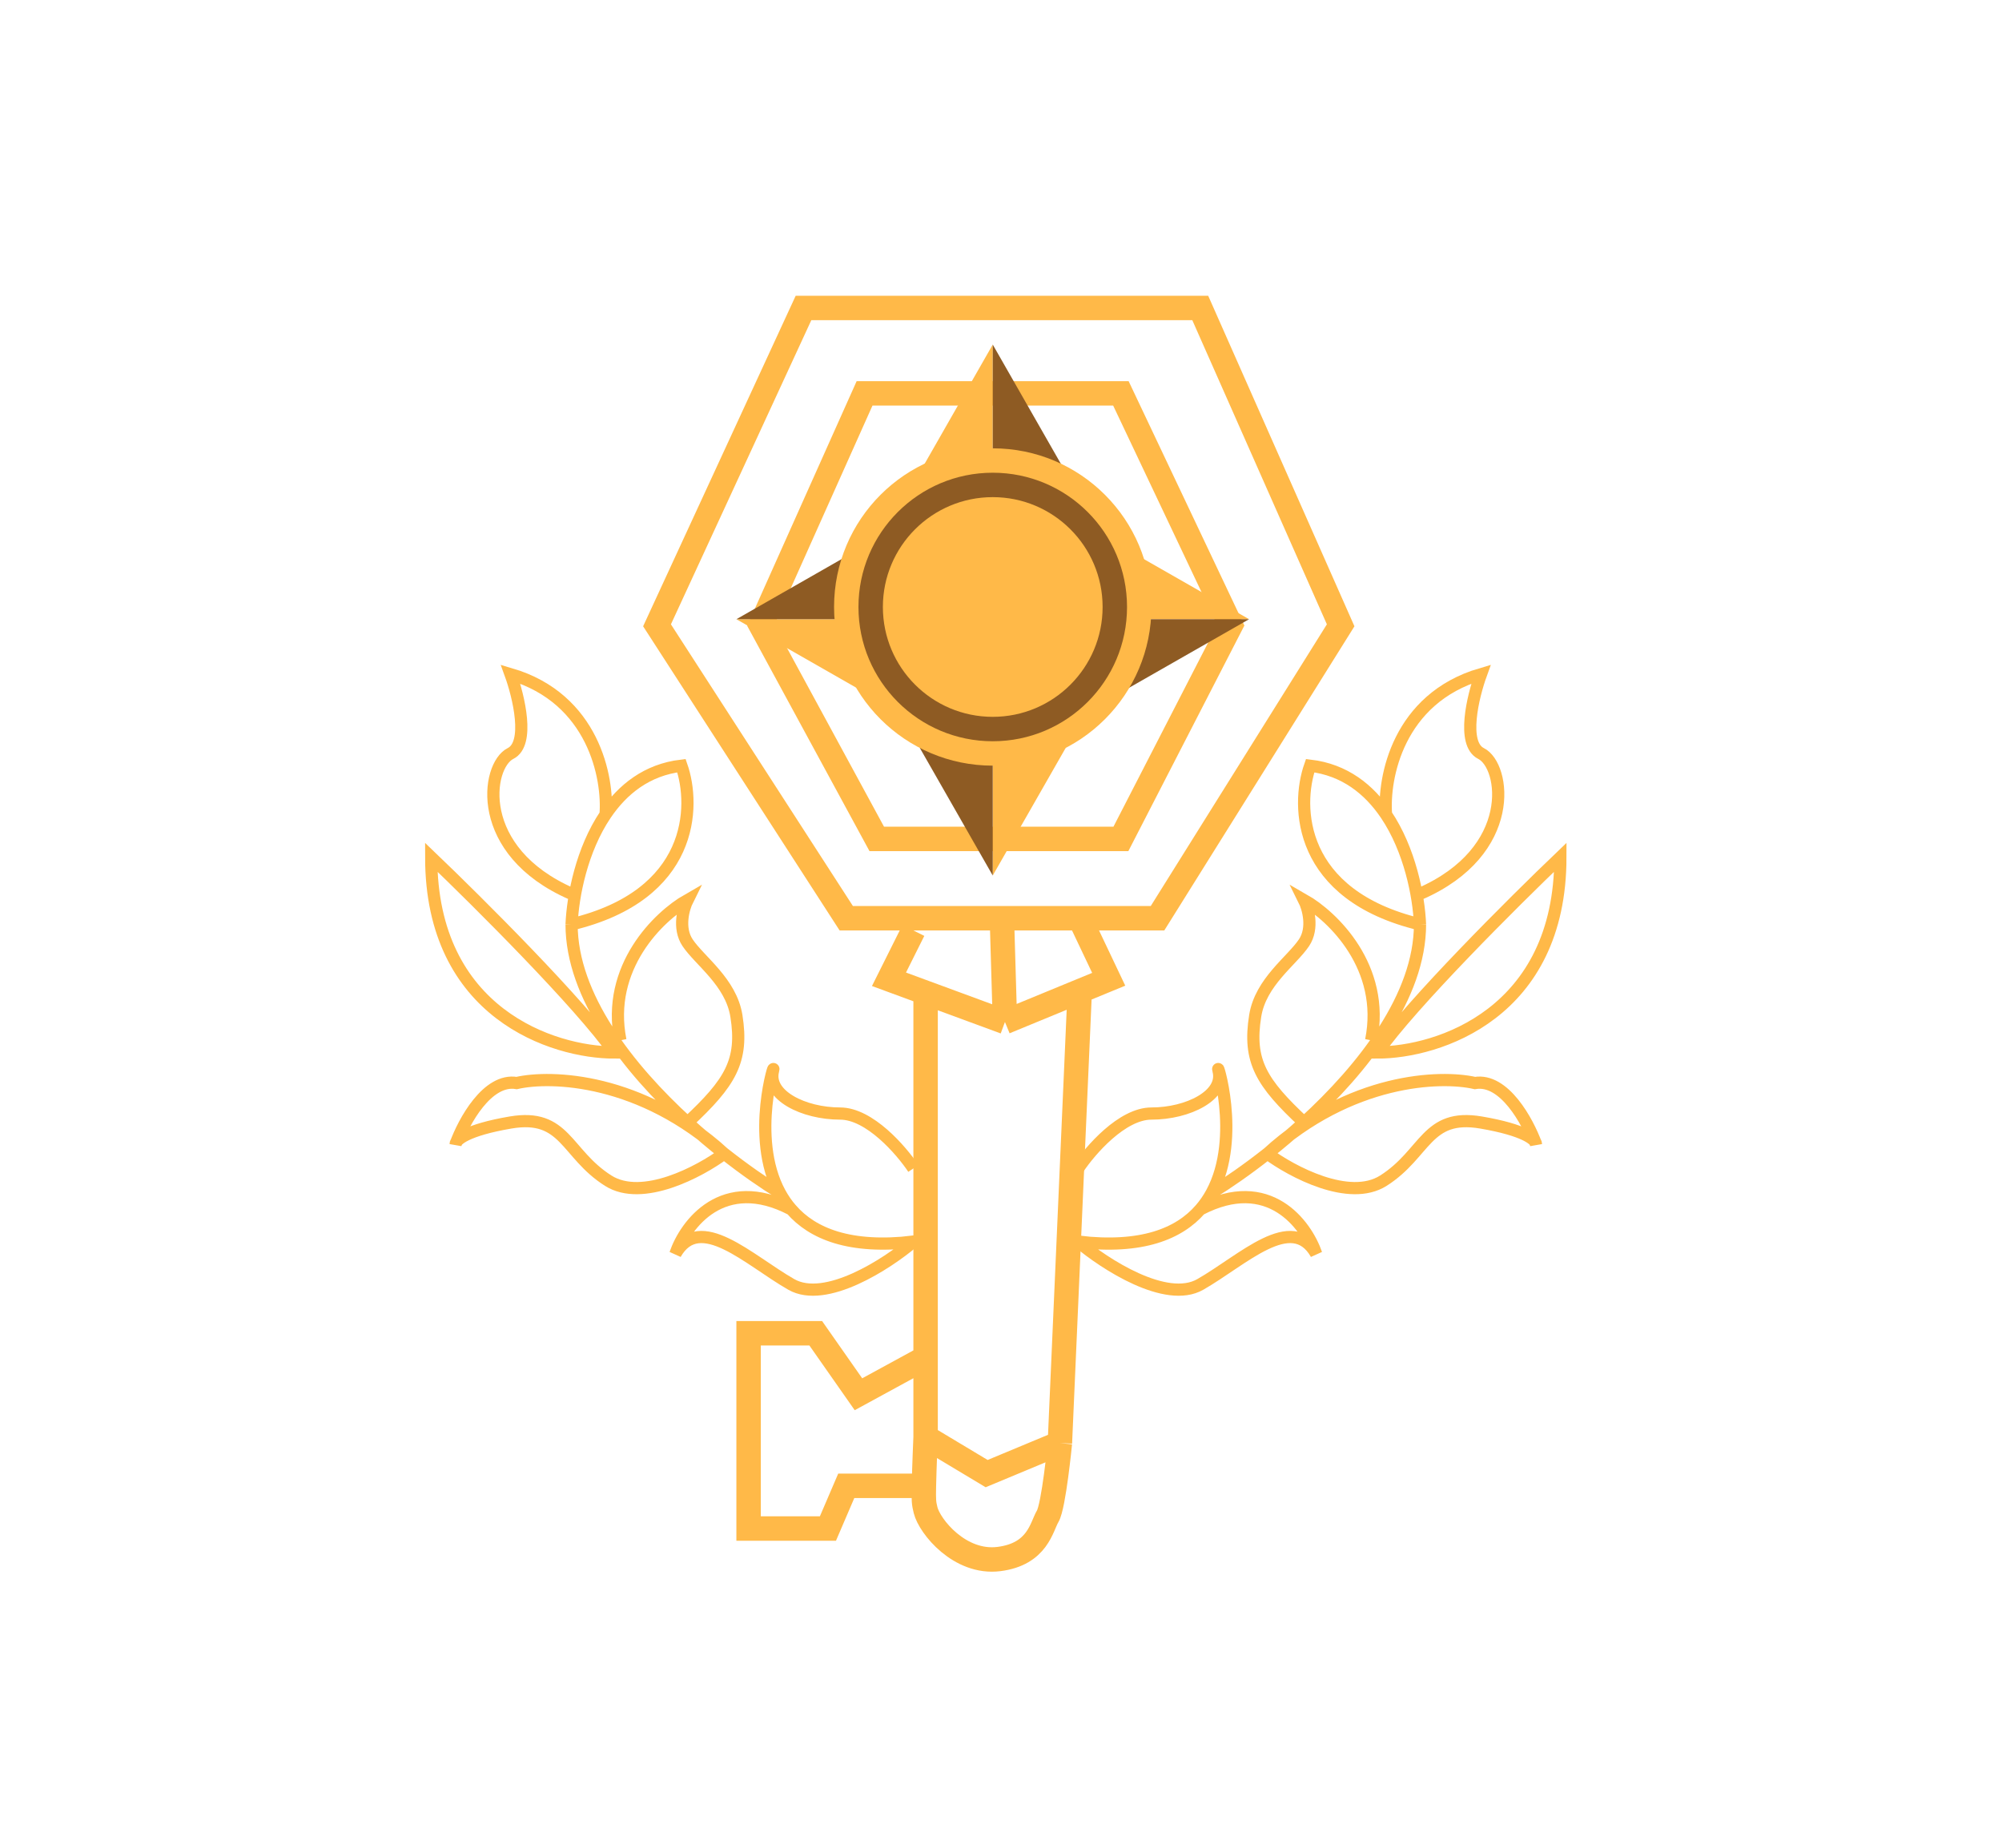 <svg fill="none" height="60" viewBox="0 0 65 60" width="65" xmlns="http://www.w3.org/2000/svg">
    <path d="M29.655 30.213L28.863 31.799L30.052 32.237M32.628 33.186L32.529 29.817M32.628 33.186L30.052 32.237M32.628 33.186L35.056 32.186M32.529 29.817H27.476L21.332 20.305L26.088 10H38.969L43.528 20.305L37.582 29.817H35.056M32.529 29.817H35.056M35.056 29.817L35.997 31.799L35.056 32.186M30.052 32.237V44.085M30.052 46.662L32.034 47.851L34.412 46.86M30.052 46.662V44.085M30.052 46.662C30.052 46.662 30.01 47.642 29.997 48.247M34.412 46.86L35.056 32.186M34.412 46.86C34.412 46.86 34.213 48.907 34.015 49.238C33.817 49.568 33.698 50.467 32.43 50.625C31.162 50.783 30.184 49.568 30.052 49.04C29.994 48.808 29.987 48.719 29.997 48.247M30.052 44.085L27.872 45.274L26.485 43.293H24.305V49.634H26.881L27.476 48.247H29.997M28.07 12.774H36.393L39.96 20.305L36.393 27.241H28.466L24.701 20.305L28.07 12.774Z"
          stroke="#FFB948" stroke-width="0.793"/>
    <path d="M35.006 37.942C35.403 37.348 36.433 36.159 37.384 36.159C38.573 36.159 39.762 35.564 39.564 34.772C39.44 34.273 40.333 36.907 39.34 38.735M38.97 39.271C38.281 40.061 37.072 40.563 35.006 40.32C35.865 41.047 37.86 42.342 38.97 41.708C40.357 40.915 41.942 39.329 42.735 40.717C42.404 39.753 41.189 38.115 38.97 39.271ZM38.97 39.271C39.115 39.104 39.238 38.924 39.34 38.735M39.34 38.735C39.853 38.419 40.483 37.985 41.15 37.459M46.104 30.015C42.14 29.064 42.074 26.184 42.537 24.863C43.657 24.995 44.451 25.633 45.001 26.448M46.104 30.015C46.065 29.089 45.774 27.594 45.001 26.448M46.104 30.015C46.104 32.348 44.258 34.697 42.339 36.45M45.001 26.448C44.906 25.259 45.39 22.683 48.085 21.89C47.821 22.617 47.451 24.149 48.085 24.467C48.878 24.863 49.275 27.637 46.104 29.024M44.518 33.781C44.994 31.403 43.263 29.751 42.339 29.223C42.471 29.487 42.656 30.134 42.339 30.61C41.942 31.204 40.929 31.886 40.753 32.988C40.518 34.456 40.951 35.156 42.339 36.45M42.339 36.45C41.94 36.814 41.538 37.152 41.15 37.459M41.15 37.459C41.942 38.045 43.805 39.042 44.915 38.339C46.302 37.459 46.302 36.147 48.085 36.45C49.512 36.693 49.869 37.017 49.869 37.15C49.605 36.423 48.839 35.009 47.887 35.168C46.764 34.912 43.845 35.011 41.15 37.459ZM44.717 34.177C46.698 34.177 50.662 32.909 50.662 27.835C49.142 29.289 45.826 32.592 44.717 34.177Z"
          stroke="#FFB948" stroke-width="0.396"/>
    <path d="M29.655 37.942C29.259 37.348 28.229 36.159 27.277 36.159C26.088 36.159 24.899 35.564 25.098 34.772C25.222 34.273 24.329 36.907 25.321 38.735M25.692 39.271C26.381 40.061 27.59 40.563 29.655 40.32C28.797 41.047 26.802 42.342 25.692 41.708C24.305 40.915 22.72 39.329 21.927 40.717C22.257 39.753 23.473 38.115 25.692 39.271ZM25.692 39.271C25.546 39.104 25.424 38.924 25.321 38.735M25.321 38.735C24.808 38.419 24.179 37.985 23.512 37.459M18.558 30.015C22.521 29.064 22.587 26.184 22.125 24.863C21.005 24.995 20.211 25.633 19.661 26.448M18.558 30.015C18.597 29.089 18.888 27.594 19.661 26.448M18.558 30.015C18.558 32.348 20.403 34.697 22.323 36.45M19.661 26.448C19.756 25.259 19.271 22.683 16.576 21.89C16.84 22.617 17.21 24.149 16.576 24.467C15.784 24.863 15.387 27.637 18.558 29.024M20.143 33.781C19.668 31.403 21.398 29.751 22.323 29.223C22.191 29.487 22.006 30.134 22.323 30.61C22.72 31.204 23.732 31.886 23.909 32.988C24.143 34.456 23.71 35.156 22.323 36.45M22.323 36.45C22.722 36.814 23.123 37.152 23.512 37.459M23.512 37.459C22.72 38.045 20.857 39.042 19.747 38.339C18.36 37.459 18.36 36.147 16.576 36.45C15.149 36.693 14.793 37.017 14.793 37.15C15.057 36.423 15.823 35.009 16.774 35.168C17.897 34.912 20.817 35.011 23.512 37.459ZM19.945 34.177C17.963 34.177 14 32.909 14 27.835C15.519 29.289 18.835 32.592 19.945 34.177Z"
          stroke="#FFB948" stroke-width="0.396"/>
    <path d="M32.232 15.549V11.189L29.854 15.351L32.232 15.549Z" fill="#FFB948"/>
    <path d="M32.232 24.07L32.232 28.43L34.61 24.269L32.232 24.07Z" fill="#FFB948"/>
    <path d="M36.195 20.107L40.555 20.107L36.393 17.729L36.195 20.107Z" fill="#FFB948"/>
    <path d="M28.268 20.107L23.909 20.107L28.07 22.485L28.268 20.107Z" fill="#FFB948"/>
    <path d="M32.232 15.549V11.189L34.61 15.351L32.232 15.549Z" fill="#8E5B23"/>
    <path d="M32.232 24.07L32.232 28.43L29.854 24.269L32.232 24.07Z" fill="#8E5B23"/>
    <path d="M36.195 20.107L40.555 20.107L36.393 22.485L36.195 20.107Z" fill="#8E5B23"/>
    <path d="M28.268 20.107L23.909 20.107L28.07 17.729L28.268 20.107Z" fill="#8E5B23"/>
    <circle cx="32.232" cy="19.71" fill="#FFB948" r="5.152"/>
    <circle cx="32.232" cy="19.71" fill="#8E5B23" r="4.36"/>
    <circle cx="32.232" cy="19.71" fill="#FFB948" r="3.567"/>
</svg>
